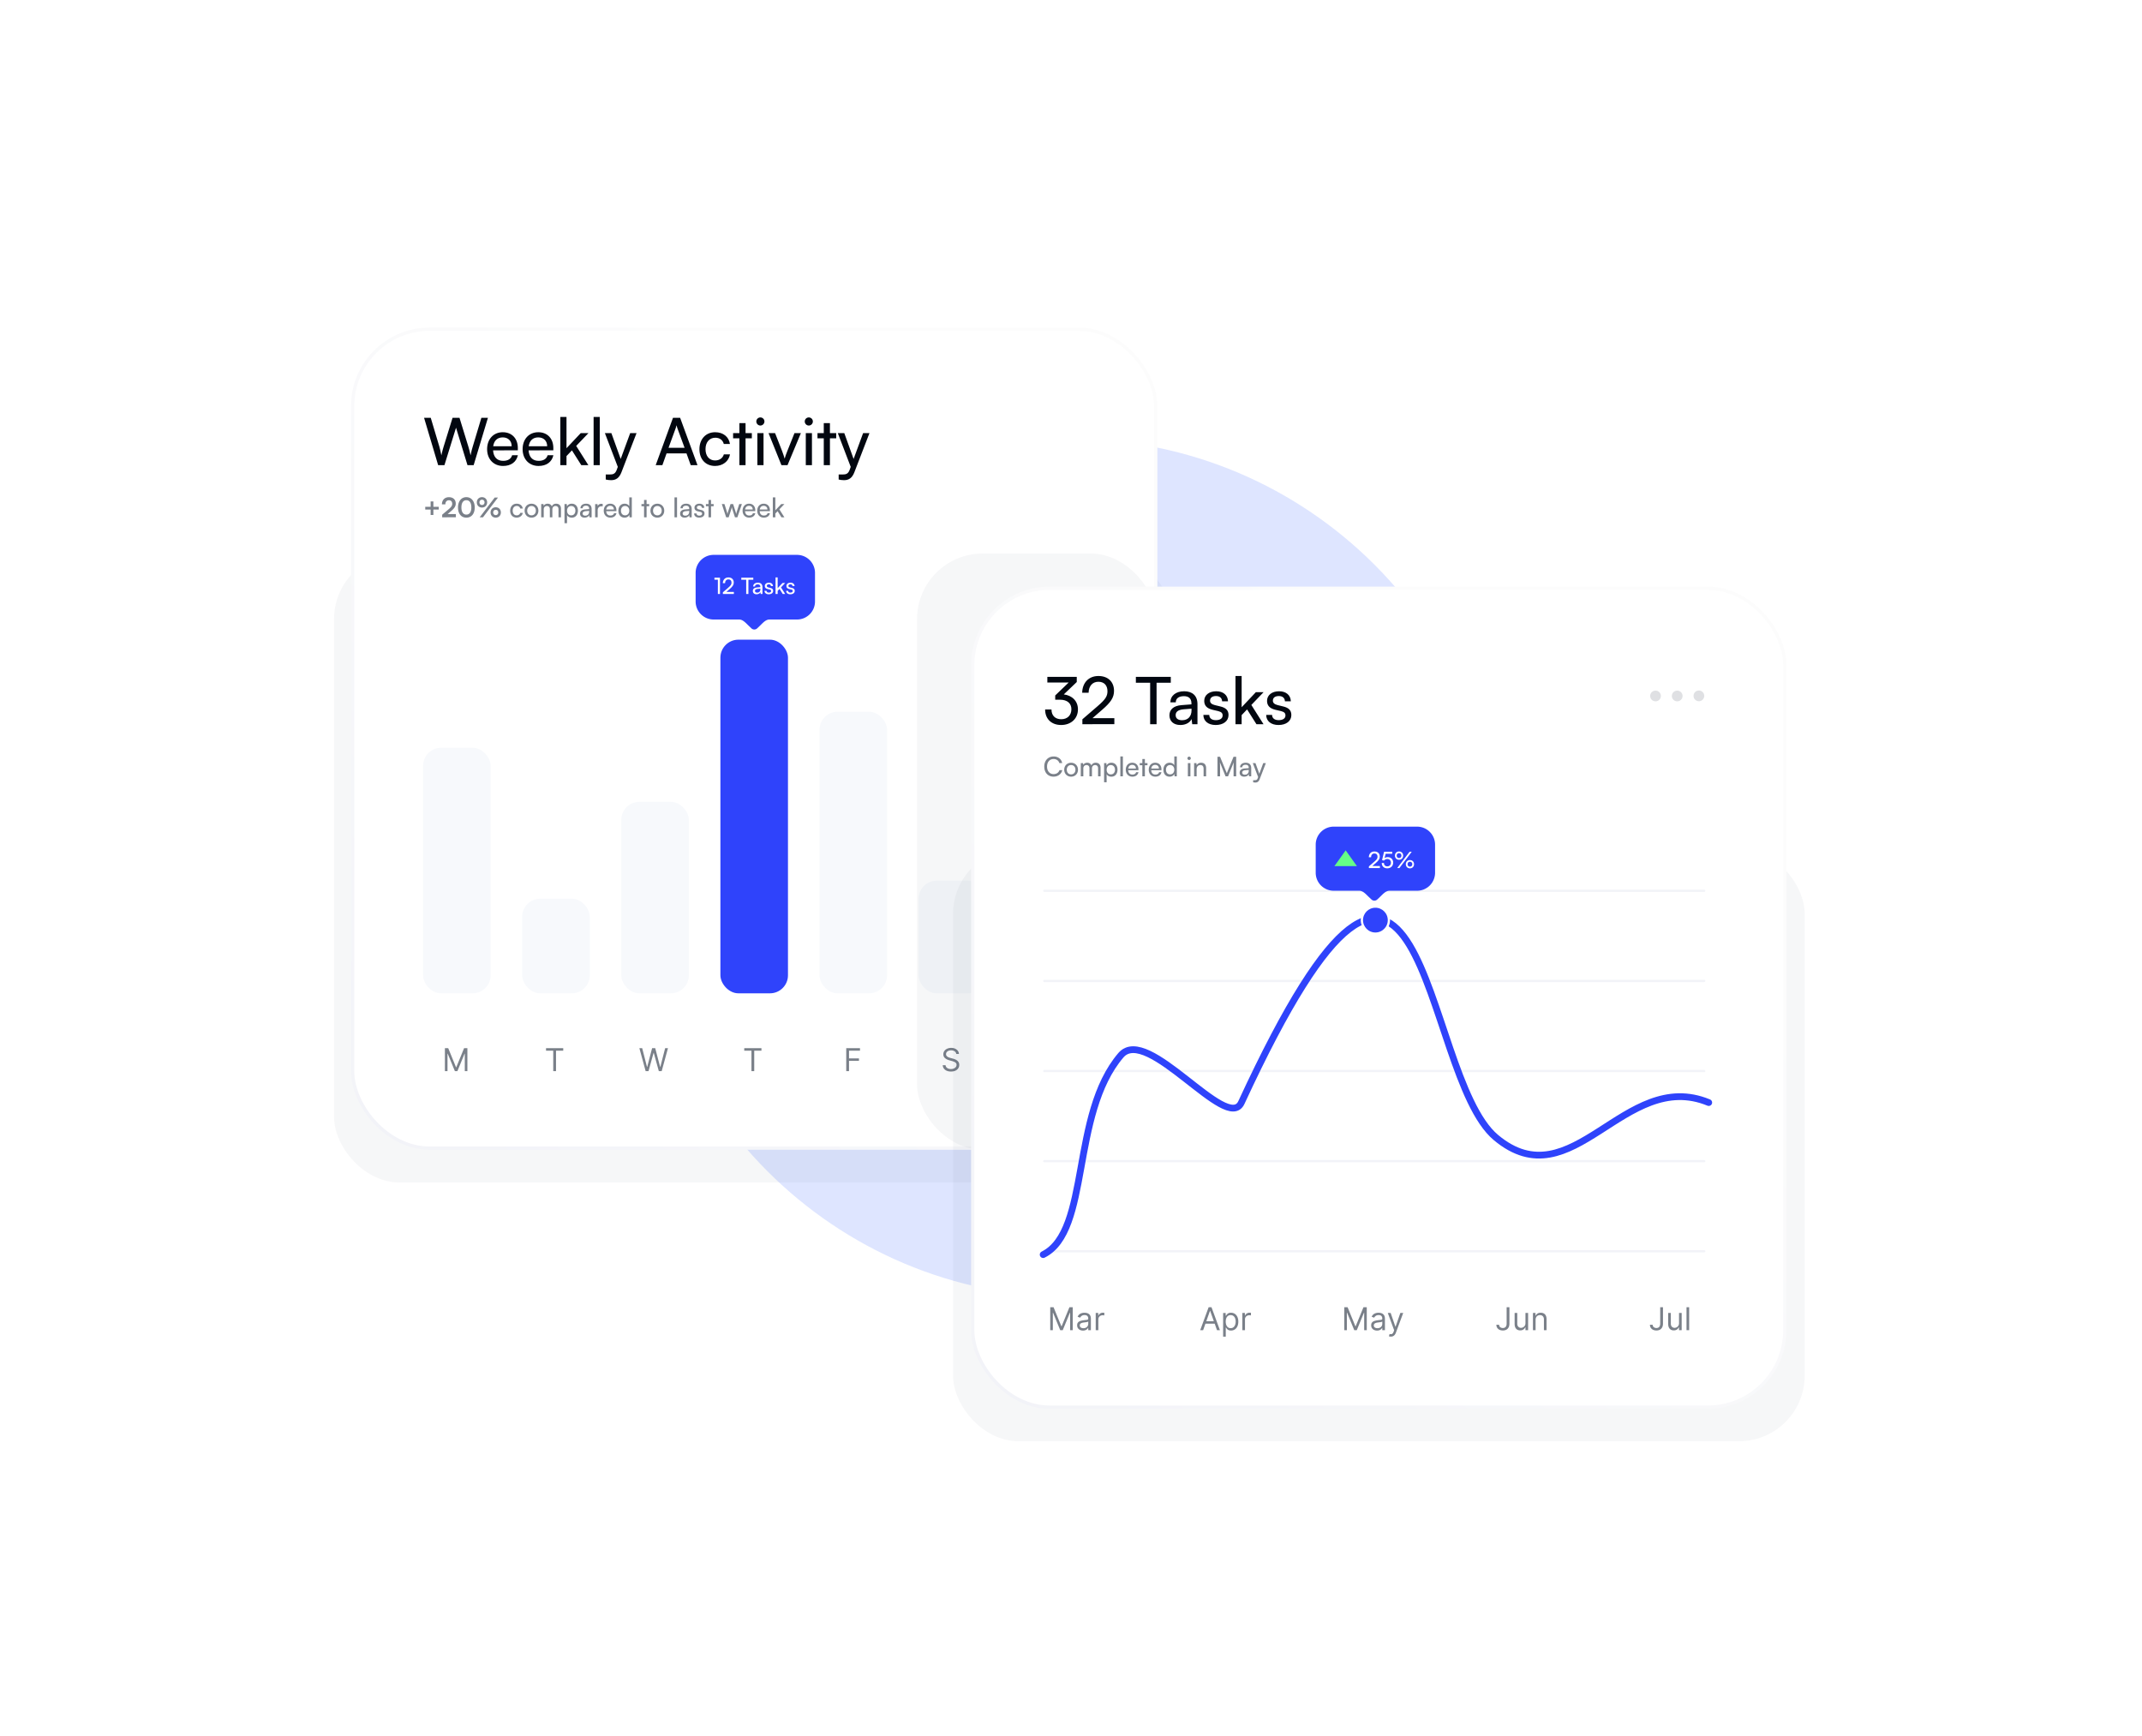 <svg xmlns="http://www.w3.org/2000/svg" width="654" height="530" fill="none"><rect width="586" height="482" x="34" y="24" fill="#fff" rx="32"/><g filter="url(#a)"><path fill="#2D5DFB" fill-opacity=".16" d="M327 396c72.349 0 131-58.651 131-131 0-72.349-58.651-131-131-131-72.349 0-131 58.651-131 131 0 72.349 58.651 131 131 131z"/></g><g filter="url(#b)" opacity=".04"><rect width="256" height="192" x="102" y="169" fill="#182743" rx="20.017"/></g><rect width="245.198" height="250.012" x="107.67" y="100.509" fill="#fff" rx="23.5"/><path fill="#020710" d="m133.777 142.016-4.3-14.46h2.04l2.64 8.84c.2.76.4 1.52.6 2.62.24-1.16.46-1.86.68-2.62l2.74-8.84h2.12l2.72 8.84c.24.78.44 1.54.66 2.62.24-1.22.44-1.96.64-2.6l2.66-8.86h2l-4.36 14.46h-1.88l-3.5-11.44-3.54 11.44h-1.92zm19.808.24c-2.88 0-4.86-2.08-4.86-5.12 0-3.06 1.94-5.18 4.78-5.18 2.78 0 4.6 1.92 4.6 4.82v.7l-7.56.02c.14 2.06 1.22 3.2 3.08 3.2 1.46 0 2.42-.6 2.74-1.72h1.76c-.48 2.1-2.12 3.28-4.54 3.28zm-.08-8.72c-1.64 0-2.68.98-2.92 2.7h5.64c0-1.62-1.06-2.7-2.72-2.7zm10.92 8.72c-2.88 0-4.86-2.08-4.86-5.12 0-3.06 1.94-5.18 4.78-5.18 2.78 0 4.6 1.92 4.6 4.82v.7l-7.56.02c.14 2.06 1.22 3.2 3.08 3.2 1.46 0 2.42-.6 2.74-1.72h1.76c-.48 2.1-2.12 3.28-4.54 3.28zm-.08-8.72c-1.64 0-2.68.98-2.92 2.7h5.64c0-1.62-1.06-2.7-2.72-2.7zm8.62 8.48h-1.88v-14.72h1.88v9.54l4.34-4.6h2.36l-3.74 3.9 3.72 5.88h-2.16l-2.86-4.52-1.66 1.74v2.78zm10.156 0h-1.88v-14.72h1.88v14.72zm1.827 4.38v-1.54h1.26c.9 0 1.62-.14 2.08-1.38l.34-.94-3.94-10.3h1.98l2.84 7.88 2.9-7.88h1.94l-4.62 11.98c-.66 1.68-1.64 2.38-3.14 2.38-.62 0-1.14-.08-1.64-.2zm17.29-4.38h-2.04l5.28-14.46h2.18l5.3 14.46h-2.06l-1.3-3.6h-6.08l-1.28 3.6zm4.08-11.34-2.2 6.04h4.9l-2.22-6.04c-.1-.28-.2-.62-.24-.84-.04.2-.14.54-.24.84zm7.231 6.46c0-3.06 1.94-5.18 4.8-5.18 2.46 0 4.18 1.4 4.52 3.58h-1.88c-.32-1.24-1.32-1.9-2.58-1.9-1.78 0-3 1.36-3 3.48 0 2.1 1.14 3.46 2.92 3.46 1.34 0 2.34-.7 2.68-1.86h1.88c-.38 2.12-2.2 3.54-4.56 3.54-2.88 0-4.78-2.04-4.78-5.12zm14.084 4.88h-1.88v-8.2h-1.92v-1.58h1.92v-3.06h1.88v3.06h1.92v1.58h-1.92v8.2zm4.527-12.1c-.68 0-1.24-.56-1.24-1.24 0-.7.56-1.24 1.24-1.24.68 0 1.24.54 1.24 1.24 0 .68-.56 1.24-1.24 1.24zm-.92 12.1v-9.78h1.88v9.78h-1.88zm7.349 0-3.94-9.78h2l2.14 5.46c.34.92.62 1.74.78 2.34.16-.64.48-1.48.82-2.34l2.18-5.46h1.96l-4.08 9.78h-1.86zm8.356-12.1c-.68 0-1.24-.56-1.24-1.24 0-.7.56-1.24 1.24-1.24.68 0 1.24.54 1.24 1.24 0 .68-.56 1.24-1.24 1.24zm-.92 12.1v-9.78h1.88v9.78h-1.88zm7.369 0h-1.88v-8.2h-1.92v-1.58h1.92v-3.06h1.88v3.06h1.92v1.58h-1.92v8.2zm2.668 4.38v-1.54h1.26c.9 0 1.62-.14 2.08-1.38l.34-.94-3.94-10.3h1.98l2.84 7.88 2.9-7.88h1.94l-4.62 11.98c-.66 1.68-1.64 2.38-3.14 2.38-.62 0-1.14-.08-1.64-.2z"/><path fill="#7A8089" d="M129.837 154.728h1.642v-1.642h.842v1.642h1.642v.842h-1.642v1.65h-.842v-1.65h-1.642v-.842zm9.351 3.194-4.184.008v-.792l1.973-1.667c.817-.693 1.089-1.089 1.089-1.667 0-.685-.371-1.073-1.007-1.073-.66 0-1.073.462-1.081 1.238h-1.048c.008-1.32.85-2.179 2.129-2.179 1.288 0 2.088.735 2.088 1.956 0 .842-.462 1.477-1.378 2.261l-1.089.933h2.508v.982zm.651-2.996c0-1.873 1.007-3.144 2.55-3.144s2.558 1.271 2.558 3.144c0 1.865-.957 3.111-2.558 3.111s-2.55-1.246-2.55-3.111zm1.04 0c0 1.395.561 2.179 1.51 2.179.957 0 1.519-.784 1.519-2.179 0-1.427-.562-2.211-1.519-2.211-.949 0-1.51.784-1.51 2.211zm7.857-1.559c0 .932-.66 1.584-1.576 1.584s-1.577-.652-1.577-1.584c0-.925.661-1.585 1.577-1.585.916 0 1.576.66 1.576 1.585zm3.309-1.461-4.58 6.024h-1.007l4.58-6.024h1.007zm-4.11 1.461c0-.479-.313-.809-.775-.809s-.768.33-.768.809c0 .478.314.808.768.808.462 0 .775-.33.775-.808zm4.993 3.086c0 .924-.652 1.584-1.568 1.584-.924 0-1.576-.66-1.576-1.584s.652-1.584 1.576-1.584c.916 0 1.568.66 1.568 1.584zm-.8 0c0-.479-.314-.809-.768-.809-.462 0-.776.33-.776.809 0 .479.314.809.776.809.454 0 .768-.33.768-.809zm3.642-.536c0-1.263.801-2.138 1.981-2.138 1.015 0 1.725.578 1.865 1.477h-.776c-.132-.511-.544-.784-1.064-.784-.735 0-1.238.562-1.238 1.436 0 .867.47 1.428 1.205 1.428.553 0 .965-.289 1.106-.767h.775c-.156.874-.907 1.46-1.881 1.46-1.189 0-1.973-.842-1.973-2.112zm4.409-.009c0-1.246.891-2.121 2.104-2.121 1.205 0 2.096.875 2.096 2.121s-.891 2.121-2.096 2.121c-1.213 0-2.104-.875-2.104-2.121zm.784 0c0 .842.536 1.428 1.32 1.428.776 0 1.321-.586 1.321-1.428 0-.841-.545-1.427-1.321-1.427-.784 0-1.32.586-1.32 1.427zm5.051 2.022h-.776v-4.035h.693l.074.528c.207-.38.636-.644 1.205-.644.628 0 1.073.314 1.279.817.19-.503.677-.817 1.304-.817.925 0 1.486.578 1.486 1.51v2.641h-.759v-2.451c0-.635-.355-.998-.9-.998-.586 0-.974.412-.974 1.056v2.393h-.767v-2.459c0-.635-.347-.982-.891-.982-.586 0-.974.404-.974 1.048v2.393zm6.34 1.807v-5.842h.702l.057.726c.273-.553.817-.842 1.461-.842 1.155 0 1.873.867 1.873 2.105 0 1.229-.676 2.153-1.873 2.153-.644 0-1.18-.272-1.444-.767v2.467h-.776zm.784-3.82c0 .825.479 1.419 1.271 1.419.792 0 1.263-.594 1.263-1.419 0-.834-.471-1.428-1.263-1.428-.792 0-1.271.586-1.271 1.428zm5.344 2.112c-.866 0-1.378-.487-1.378-1.221 0-.743.553-1.205 1.502-1.279l1.271-.099v-.116c0-.677-.404-.916-.949-.916-.652 0-1.023.289-1.023.776h-.677c0-.842.693-1.395 1.733-1.395.999 0 1.675.528 1.675 1.618v2.533h-.66l-.082-.652c-.207.462-.76.751-1.412.751zm.223-.602c.735 0 1.18-.479 1.18-1.238v-.215l-1.031.083c-.685.066-.966.33-.966.726 0 .429.314.644.817.644zm5.316-3.565v.709h-.346c-.735 0-1.189.446-1.189 1.222v2.137h-.775v-4.027h.726l.049.611c.165-.421.57-.702 1.123-.702.14 0 .256.017.412.05zm2.324 4.167c-1.188 0-2.005-.858-2.005-2.112 0-1.263.8-2.138 1.972-2.138 1.147 0 1.898.792 1.898 1.989v.289l-3.119.008c.058.85.503 1.321 1.271 1.321.602 0 .998-.248 1.13-.71h.726c-.198.866-.874 1.353-1.873 1.353zm-.033-3.598c-.677 0-1.106.405-1.205 1.114h2.327c0-.668-.437-1.114-1.122-1.114zm4.382 3.598c-1.172 0-1.881-.875-1.881-2.104 0-1.238.718-2.146 1.914-2.146.619 0 1.139.273 1.411.768v-2.691h.768v6.074h-.693l-.066-.734c-.265.553-.809.833-1.453.833zm.157-.701c.792 0 1.279-.586 1.279-1.428 0-.825-.487-1.419-1.279-1.419-.792 0-1.254.594-1.254 1.419 0 .834.462 1.428 1.254 1.428zm6.569.602h-.775v-3.383h-.793v-.652h.793v-1.263h.775v1.263h.792v.652h-.792v3.383zm1.184-2.022c0-1.246.892-2.121 2.105-2.121 1.205 0 2.096.875 2.096 2.121s-.891 2.121-2.096 2.121c-1.213 0-2.105-.875-2.105-2.121zm.784 0c0 .842.537 1.428 1.321 1.428.775 0 1.32-.586 1.32-1.428 0-.841-.545-1.427-1.32-1.427-.784 0-1.321.586-1.321 1.427zm7.324 2.022h-.775v-6.074h.775v6.074zm2.322.099c-.866 0-1.378-.487-1.378-1.221 0-.743.553-1.205 1.502-1.279l1.271-.099v-.116c0-.677-.404-.916-.949-.916-.652 0-1.023.289-1.023.776h-.677c0-.842.693-1.395 1.733-1.395.998 0 1.675.528 1.675 1.618v2.533h-.66l-.083-.652c-.206.462-.759.751-1.411.751zm.223-.602c.735 0 1.18-.479 1.18-1.238v-.215l-1.031.083c-.685.066-.966.33-.966.726 0 .429.314.644.817.644zm2.675-.669h.743c0 .413.314.661.825.661.545 0 .859-.223.859-.595 0-.272-.132-.437-.553-.544l-.71-.165c-.718-.174-1.056-.529-1.056-1.123 0-.742.627-1.213 1.518-1.213.883 0 1.461.495 1.477 1.263h-.742c-.017-.405-.289-.66-.76-.66-.487 0-.759.214-.759.586 0 .272.198.453.594.552l.71.174c.685.165 1.023.478 1.023 1.081 0 .767-.66 1.254-1.617 1.254-.949 0-1.552-.503-1.552-1.271zm5.168 1.172h-.775v-3.383h-.793v-.652h.793v-1.263h.775v1.263h.793v.652h-.793v3.383zm4.612 0-1.321-4.035h.801l.668 2.096c.091.297.174.602.248.957.066-.355.173-.693.264-.957l.677-2.096h.792l.668 2.096c.066.198.199.668.265.957.066-.322.14-.602.255-.957l.677-2.096h.809l-1.378 4.035h-.735l-.701-2.162a7.692 7.692 0 0 1-.256-.941c-.041.198-.116.462-.264.949l-.702 2.154h-.767zm7.024.099c-1.189 0-2.006-.858-2.006-2.112 0-1.263.801-2.138 1.973-2.138 1.147 0 1.898.792 1.898 1.989v.289l-3.12.008c.058.85.504 1.321 1.271 1.321.603 0 .999-.248 1.131-.71h.726c-.198.866-.875 1.353-1.873 1.353zm-.033-3.598c-.677 0-1.106.405-1.205 1.114h2.327c0-.668-.437-1.114-1.122-1.114zm4.505 3.598c-1.188 0-2.005-.858-2.005-2.112 0-1.263.801-2.138 1.972-2.138 1.148 0 1.899.792 1.899 1.989v.289l-3.12.008c.058.85.503 1.321 1.271 1.321.602 0 .999-.248 1.131-.71h.726c-.198.866-.875 1.353-1.874 1.353zm-.033-3.598c-.676 0-1.105.405-1.204 1.114h2.327c0-.668-.438-1.114-1.123-1.114zm3.557 3.499h-.776v-6.074h.776v3.937l1.791-1.898h.974l-1.543 1.609 1.535 2.426h-.892l-1.18-1.865-.685.718v1.147z"/><g clip-path="url(#c)"><path fill="#F7F9FC" d="M129.177 228.301h20.631v74.96h-20.631v-74.96z"/></g><g clip-path="url(#d)"><path fill="#F7F9FC" d="M159.436 274.377h20.631v28.884h-20.631v-28.884z"/></g><g clip-path="url(#e)"><path fill="#F7F9FC" d="M189.694 244.806h20.631v58.455h-20.631v-58.455z"/></g><g clip-path="url(#f)"><path fill="#2F43FB" d="M219.954 195.292h20.631v107.969h-20.631V195.292z"/></g><g clip-path="url(#g)"><path fill="#F7F9FC" d="M250.213 217.298h20.631v85.963h-20.631v-85.963z"/></g><g clip-path="url(#h)"><path fill="#F7F9FC" d="M280.472 268.876h20.631v34.385h-20.631v-34.385z"/></g><g clip-path="url(#i)"><path fill="#F7F9FC" d="M310.73 204.231h20.632v99.03H310.73v-99.03z"/></g><path fill="#2F43FB" fill-rule="evenodd" d="M217.892 169.4a5.502 5.502 0 0 0-5.501 5.502v8.736a5.501 5.501 0 0 0 5.501 5.502h7.796c1.155 0 2.061 1.106 2.899 1.901l.839.796a1.274 1.274 0 0 0 1.755 0l.839-.796c.838-.795 1.744-1.901 2.899-1.901h8.418a5.502 5.502 0 0 0 5.502-5.502v-8.736a5.502 5.502 0 0 0-5.502-5.502h-25.445z" clip-rule="evenodd"/><path fill="#fff" d="M219.18 176.982h-1.046v-.605h1.692v4.972h-.646v-4.367zm4.891 4.36-3.356.007v-.516l1.602-1.382c.805-.695 1.032-1.032 1.032-1.561 0-.626-.358-.997-.956-.997-.612 0-1.011.447-1.025 1.155h-.674c.021-1.066.695-1.76 1.706-1.76.997 0 1.637.605 1.637 1.561 0 .708-.351 1.21-1.231 1.973l-1.032.894h2.297v.626zm2.26-4.346v-.619h3.665v.619h-1.492v4.353h-.674v-4.353h-1.499zm4.672 4.436c-.722 0-1.148-.406-1.148-1.018 0-.619.461-1.004 1.252-1.066l1.059-.083v-.096c0-.564-.337-.763-.791-.763-.544 0-.853.24-.853.646h-.564c0-.701.578-1.162 1.444-1.162.832 0 1.396.44 1.396 1.348v2.111h-.55l-.069-.543c-.172.385-.632.626-1.176.626zm.186-.502c.612 0 .983-.399.983-1.032v-.179l-.859.069c-.571.055-.805.275-.805.605 0 .358.262.537.681.537zm2.229-.557h.619c0 .343.262.55.688.55.454 0 .715-.186.715-.495 0-.227-.11-.365-.46-.454l-.592-.138c-.598-.144-.88-.44-.88-.935 0-.619.522-1.011 1.265-1.011.736 0 1.217.413 1.231 1.052h-.619c-.013-.337-.24-.55-.632-.55-.406 0-.633.179-.633.488 0 .227.165.378.495.461l.591.144c.571.138.853.399.853.901 0 .64-.55 1.046-1.348 1.046-.791 0-1.293-.42-1.293-1.059zm4.018.976h-.646v-5.061h.646v3.28l1.493-1.582h.811l-1.286 1.341 1.279 2.022h-.742l-.984-1.554-.571.598v.956zm2.577-.976h.619c0 .343.262.55.688.55.454 0 .715-.186.715-.495 0-.227-.11-.365-.46-.454l-.592-.138c-.598-.144-.88-.44-.88-.935 0-.619.522-1.011 1.265-1.011.736 0 1.217.413 1.231 1.052h-.619c-.014-.337-.24-.55-.632-.55-.406 0-.633.179-.633.488 0 .227.165.378.495.461l.591.144c.571.138.853.399.853.901 0 .64-.55 1.046-1.348 1.046-.791 0-1.293-.42-1.293-1.059z"/><path fill="#7A8089" d="M135.84 320.013h1.012l2.38 5.812h.082l2.379-5.812h1.012v7.002h-.793v-5.32h-.068l-2.188 5.32h-.766l-2.188-5.32h-.069v5.32h-.793v-7.002zm30.876.752v-.752h5.252v.752h-2.202v6.25h-.848v-6.25h-2.202zm30.414 6.25-1.915-7.002h.861l1.464 5.703h.068l1.491-5.703h.957l1.491 5.703h.068l1.464-5.703h.861l-1.914 7.002h-.876l-1.545-5.58h-.055l-1.545 5.58h-.875zm30.105-6.25v-.752h5.251v.752h-2.202v6.25h-.848v-6.25h-2.201zm31.141 6.25v-7.002h4.199v.752h-3.351v2.366h3.036v.752h-3.036v3.132h-.848zm33.588-5.251a1.07 1.07 0 0 0-.499-.807c-.292-.192-.649-.288-1.073-.288-.31 0-.582.051-.814.151-.23.1-.41.238-.54.414a.989.989 0 0 0-.192.598c0 .187.045.348.134.482.091.132.207.243.348.332.142.086.29.158.445.215.155.055.297.099.427.133l.711.192c.183.048.385.114.609.198.225.085.441.2.646.345.207.144.378.329.513.554.134.226.202.503.202.831 0 .379-.1.72-.298 1.026-.196.305-.483.548-.861.728-.377.18-.834.27-1.371.27-.502 0-.936-.081-1.303-.243a2.072 2.072 0 0 1-.862-.676 1.935 1.935 0 0 1-.352-1.009h.875c.023.264.112.483.267.656.157.171.356.299.595.383.242.082.501.123.78.123.323 0 .614-.052.871-.157a1.49 1.49 0 0 0 .612-.444c.151-.192.226-.415.226-.67a.822.822 0 0 0-.195-.568 1.44 1.44 0 0 0-.513-.356 5.364 5.364 0 0 0-.687-.239l-.862-.246c-.547-.157-.98-.382-1.299-.674-.319-.291-.478-.673-.478-1.145a1.7 1.7 0 0 1 .318-1.026c.214-.294.501-.522.861-.684a2.913 2.913 0 0 1 1.214-.246c.451 0 .852.081 1.203.243.351.16.629.378.835.657.207.278.316.593.328.947h-.821zm30.259 0a1.07 1.07 0 0 0-.499-.807c-.292-.192-.65-.288-1.074-.288-.31 0-.581.051-.813.151-.231.1-.411.238-.541.414a.994.994 0 0 0-.191.598c0 .187.044.348.133.482.091.132.208.243.349.332.141.086.29.158.445.215.154.055.297.099.427.133l.711.192c.182.048.385.114.609.198.225.085.441.2.646.345.207.144.378.329.513.554.134.226.201.503.201.831 0 .379-.099.72-.297 1.026-.196.305-.483.548-.862.728-.376.18-.833.27-1.371.27-.501 0-.935-.081-1.302-.243a2.072 2.072 0 0 1-.862-.676 1.935 1.935 0 0 1-.352-1.009h.875c.023.264.112.483.267.656.157.171.355.299.595.383.241.082.501.123.779.123.324 0 .615-.052.872-.157a1.49 1.49 0 0 0 .612-.444c.151-.192.226-.415.226-.67a.822.822 0 0 0-.195-.568 1.44 1.44 0 0 0-.513-.356 5.364 5.364 0 0 0-.687-.239l-.862-.246c-.547-.157-.98-.382-1.299-.674-.319-.291-.479-.673-.479-1.145a1.7 1.7 0 0 1 .318-1.026c.215-.294.502-.522.862-.684a2.91 2.91 0 0 1 1.214-.246c.451 0 .852.081 1.203.243.351.16.629.378.834.657.208.278.317.593.329.947h-.821z"/><rect width="245.198" height="250.012" x="107.67" y="100.509" stroke="url(#j)" rx="23.5"/><g filter="url(#k)" opacity=".04"><rect width="260" height="181" x="291" y="259" fill="#182743" rx="20.017"/></g><g filter="url(#l)" opacity=".04"><rect width="73" height="182" x="280" y="169" fill="#182743" rx="20.017"/></g><rect width="247.949" height="250.012" x="296.993" y="179.595" fill="#fff" rx="23.5"/><path fill="#020710" d="M323.62 213.622h-1.44v-1.3l4.1-3.94h-6.5v-1.74h8.98v1.58l-3.96 3.78c2.46.3 4.32 1.96 4.32 4.56 0 2.92-2.2 4.78-5.14 4.78-2.84 0-4.88-1.74-4.88-4.74h1.94c0 1.88 1.16 2.98 2.98 2.98 1.88 0 3.1-1.2 3.1-3.06 0-1.74-1.2-2.9-3.5-2.9zm16.615 7.46-9.76.02v-1.5l4.66-4.02c2.34-2.02 3-3 3-4.54 0-1.82-1.04-2.9-2.78-2.9-1.78 0-2.94 1.3-2.98 3.36h-1.96c.06-3.1 2.02-5.12 4.96-5.12 2.9 0 4.76 1.76 4.76 4.54 0 2.06-1.02 3.52-3.58 5.74l-3 2.6h6.68v1.82zm6.572-12.64v-1.8h10.66v1.8h-4.34v12.66h-1.96v-12.66h-4.36zm13.589 12.9c-2.1 0-3.34-1.18-3.34-2.96 0-1.8 1.34-2.92 3.64-3.1l3.08-.24v-.28c0-1.64-.98-2.22-2.3-2.22-1.58 0-2.48.7-2.48 1.88h-1.64c0-2.04 1.68-3.38 4.2-3.38 2.42 0 4.06 1.28 4.06 3.92v6.14h-1.6l-.2-1.58c-.5 1.12-1.84 1.82-3.42 1.82zm.54-1.46c1.78 0 2.86-1.16 2.86-3v-.52l-2.5.2c-1.66.16-2.34.8-2.34 1.76 0 1.04.76 1.56 1.98 1.56zm6.483-1.62h1.8c0 1 .76 1.6 2 1.6 1.32 0 2.08-.54 2.08-1.44 0-.66-.32-1.06-1.34-1.32l-1.72-.4c-1.74-.42-2.56-1.28-2.56-2.72 0-1.8 1.52-2.94 3.68-2.94 2.14 0 3.54 1.2 3.58 3.06h-1.8c-.04-.98-.7-1.6-1.84-1.6-1.18 0-1.84.52-1.84 1.42 0 .66.48 1.1 1.44 1.34l1.72.42c1.66.4 2.48 1.16 2.48 2.62 0 1.86-1.6 3.04-3.92 3.04-2.3 0-3.76-1.22-3.76-3.08zm11.685 2.84h-1.88v-14.72h1.88v9.54l4.34-4.6h2.36l-3.74 3.9 3.72 5.88h-2.16l-2.86-4.52-1.66 1.74v2.78zm7.495-2.84h1.8c0 1 .76 1.6 2 1.6 1.32 0 2.08-.54 2.08-1.44 0-.66-.32-1.06-1.34-1.32l-1.72-.4c-1.74-.42-2.56-1.28-2.56-2.72 0-1.8 1.52-2.94 3.68-2.94 2.14 0 3.54 1.2 3.58 3.06h-1.8c-.04-.98-.7-1.6-1.84-1.6-1.18 0-1.84.52-1.84 1.42 0 .66.48 1.1 1.44 1.34l1.72.42c1.66.4 2.48 1.16 2.48 2.62 0 1.86-1.6 3.04-3.92 3.04-2.3 0-3.76-1.22-3.76-3.08z"/><path fill="#7A8089" d="M321.669 237.107c-1.7 0-2.831-1.221-2.831-3.07 0-1.84 1.164-3.086 2.872-3.086 1.345 0 2.377.8 2.6 2.021h-.867c-.223-.775-.891-1.246-1.758-1.246-1.204 0-1.997.908-1.997 2.303 0 1.394.793 2.302 1.997 2.302.875 0 1.568-.47 1.791-1.205h.858c-.255 1.189-1.32 1.981-2.665 1.981zm3.261-2.113c0-1.246.891-2.121 2.104-2.121 1.205 0 2.097.875 2.097 2.121s-.892 2.121-2.097 2.121c-1.213 0-2.104-.875-2.104-2.121zm.784 0c0 .842.536 1.428 1.32 1.428.776 0 1.321-.586 1.321-1.428 0-.841-.545-1.427-1.321-1.427-.784 0-1.32.586-1.32 1.427zm5.051 2.022h-.776v-4.035h.693l.075.528c.206-.38.635-.644 1.205-.644.627 0 1.072.314 1.279.817.19-.503.676-.817 1.304-.817.924 0 1.485.578 1.485 1.51v2.641h-.759v-2.451c0-.635-.355-.998-.9-.998-.586 0-.974.412-.974 1.056v2.393h-.767v-2.459c0-.636-.347-.982-.891-.982-.586 0-.974.404-.974 1.048v2.393zm6.34 1.807v-5.842h.702l.058.726c.272-.553.817-.842 1.46-.842 1.156 0 1.874.867 1.874 2.105 0 1.229-.677 2.153-1.874 2.153-.643 0-1.18-.272-1.444-.767v2.467h-.776zm.784-3.82c0 .825.479 1.419 1.271 1.419.792 0 1.263-.594 1.263-1.419 0-.834-.471-1.428-1.263-1.428-.792 0-1.271.586-1.271 1.428zm4.957 2.013h-.776v-6.074h.776v6.074zm2.883.099c-1.188 0-2.005-.858-2.005-2.112 0-1.263.8-2.138 1.972-2.138 1.147 0 1.898.792 1.898 1.989v.289l-3.119.008c.057.85.503 1.32 1.271 1.32.602 0 .998-.247 1.13-.709h.726c-.198.866-.874 1.353-1.873 1.353zm-.033-3.598c-.677 0-1.106.404-1.205 1.114h2.327c0-.668-.437-1.114-1.122-1.114zm3.863 3.499h-.776v-3.383h-.792v-.652h.792v-1.263h.776v1.263h.792v.652h-.792v3.383zm3.189.099c-1.188 0-2.005-.858-2.005-2.112 0-1.263.801-2.138 1.972-2.138 1.148 0 1.899.792 1.899 1.989v.289l-3.12.008c.058.85.503 1.32 1.271 1.32.602 0 .999-.247 1.131-.709h.726c-.198.866-.875 1.353-1.874 1.353zm-.033-3.598c-.676 0-1.105.404-1.204 1.114h2.327c0-.668-.438-1.114-1.123-1.114zm4.382 3.598c-1.171 0-1.881-.875-1.881-2.104 0-1.238.718-2.146 1.914-2.146.619 0 1.139.272 1.412.768v-2.691h.767v6.074h-.693l-.066-.734c-.264.553-.809.833-1.453.833zm.157-.701c.792 0 1.279-.586 1.279-1.428 0-.825-.487-1.419-1.279-1.419-.792 0-1.254.594-1.254 1.419 0 .834.462 1.428 1.254 1.428zm5.81-4.391a.514.514 0 0 1-.511-.511c0-.289.231-.512.511-.512a.51.51 0 0 1 .512.512c0 .28-.231.511-.512.511zm-.379 4.993v-4.035h.775v4.035h-.775zm2.677 0h-.775v-4.035h.701l.083.619c.255-.463.767-.735 1.337-.735 1.064 0 1.551.652 1.551 1.684v2.467h-.776v-2.294c0-.817-.379-1.147-.973-1.147-.727 0-1.148.52-1.148 1.304v2.137zm7.152 0h-.792v-5.966h.792l2.055 5.017 2.055-5.017h.809v5.966h-.793v-2.36c0-1.114.009-1.519.05-1.939l-1.741 4.299h-.759l-1.734-4.283c.042.289.058.9.058 1.733v2.55zm7.356.099c-.866 0-1.378-.487-1.378-1.221 0-.743.553-1.205 1.502-1.279l1.271-.099v-.116c0-.677-.405-.916-.949-.916-.652 0-1.024.289-1.024.776h-.676c0-.842.693-1.395 1.733-1.395.998 0 1.675.528 1.675 1.618v2.533h-.66l-.083-.652c-.206.462-.759.751-1.411.751zm.223-.602c.734 0 1.18-.479 1.18-1.238v-.215l-1.032.083c-.684.066-.965.33-.965.726 0 .429.314.644.817.644zm2.521 2.31v-.635h.52c.371 0 .668-.058.858-.569l.14-.388-1.626-4.25h.817l1.172 3.251 1.197-3.251h.8l-1.906 4.943c-.272.693-.677.982-1.296.982-.255 0-.47-.033-.676-.083z"/><path stroke="#7A8089" stroke-linecap="round" stroke-linejoin="round" stroke-width="1.375" d="M505.47 212.449h.009m6.61 0h.01m6.609 0h.01m-12.302 0a.947.947 0 1 1-1.893-.001.947.947 0 0 1 1.893.001zm6.619 0a.947.947 0 1 1-1.893-.001.947.947 0 0 1 1.893.001zm6.619 0a.946.946 0 1 1-1.892 0 .946.946 0 0 1 1.892 0z" opacity=".24"/><path stroke="#F2F3F8" stroke-linecap="round" stroke-width=".688" d="M318.844 271.97h201.497m-201.497 27.508h201.497m-201.497 27.509h201.497m-201.497 27.508h201.497m-201.497 27.508h201.497"/><path fill="#7A8089" d="M320.663 399.099h1.012l2.38 5.812h.082l2.38-5.812h1.012v7.002h-.794v-5.32h-.068l-2.188 5.32h-.766l-2.188-5.32h-.068v5.32h-.794v-7.002zm10.002 7.125c-.333 0-.635-.063-.906-.188a1.552 1.552 0 0 1-.646-.551c-.16-.241-.24-.533-.24-.875 0-.301.059-.545.178-.732.118-.189.277-.337.475-.444.199-.107.417-.187.657-.24.241-.054.484-.098.728-.129.319-.042.578-.072.776-.093.201-.023.346-.06.438-.113.093-.052.14-.143.14-.273v-.027c0-.338-.092-.6-.277-.787-.182-.187-.459-.28-.831-.28-.385 0-.687.084-.906.253a1.494 1.494 0 0 0-.462.54l-.765-.274c.136-.319.319-.567.547-.745.23-.18.481-.305.752-.376.273-.073.542-.109.807-.109.168 0 .362.02.581.061.221.039.434.12.639.243.208.123.38.309.517.557.136.249.205.581.205.999v3.46h-.807v-.712h-.041a1.423 1.423 0 0 1-.274.366c-.127.13-.297.241-.509.332a1.967 1.967 0 0 1-.776.137zm.123-.725c.319 0 .588-.063.807-.188a1.283 1.283 0 0 0 .67-1.111v-.739c-.034.041-.11.079-.226.113-.114.032-.246.06-.396.085a16.24 16.24 0 0 1-.773.103c-.21.027-.406.072-.588.133-.18.06-.326.15-.438.27-.109.119-.164.281-.164.486 0 .28.104.492.311.636.21.141.475.212.797.212zm3.756.602v-5.252h.78v.793h.055c.095-.26.269-.47.519-.632a1.53 1.53 0 0 1 .848-.243l.222.003c.089.003.157.006.202.011v.82a2.402 2.402 0 0 0-.188-.031 1.845 1.845 0 0 0-.304-.024c-.255 0-.483.054-.684.161a1.176 1.176 0 0 0-.643 1.07v3.324h-.807zm32.795 0h-.889l2.571-7.002h.876l2.571 7.002h-.889l-2.093-5.895h-.054l-2.093 5.895zm.328-2.736h3.584v.753h-3.584v-.753zm5.782 4.705v-7.221h.779v.834h.096c.059-.091.142-.207.246-.348.107-.144.26-.272.459-.383.2-.114.471-.171.813-.171.442 0 .832.11 1.17.331.337.221.6.535.789.941.189.405.284.884.284 1.435 0 .557-.095 1.039-.284 1.447-.189.405-.451.72-.786.943a2.056 2.056 0 0 1-1.159.332c-.337 0-.608-.056-.81-.168a1.504 1.504 0 0 1-.469-.386 5.448 5.448 0 0 1-.253-.362h-.068v2.776h-.807zm.793-4.595c0 .396.058.746.175 1.049.116.301.286.537.509.708.223.169.497.253.82.253.338 0 .619-.089.845-.267.228-.18.399-.421.513-.724.116-.306.174-.645.174-1.019a2.77 2.77 0 0 0-.171-.999 1.536 1.536 0 0 0-.509-.707c-.226-.176-.51-.264-.852-.264-.328 0-.604.084-.827.25a1.498 1.498 0 0 0-.506.691 2.837 2.837 0 0 0-.171 1.029zm5.074 2.626v-5.252h.779v.793h.055c.096-.26.269-.47.52-.632.251-.162.533-.243.848-.243l.222.003c.089.003.156.006.202.011v.82a2.495 2.495 0 0 0-.188-.031 1.858 1.858 0 0 0-.305-.024c-.255 0-.483.054-.683.161a1.176 1.176 0 0 0-.643 1.07v3.324h-.807zm31.125-7.002h1.012l2.379 5.812h.082l2.38-5.812h1.012v7.002h-.793v-5.32h-.069l-2.188 5.32h-.766l-2.188-5.32h-.068v5.32h-.793v-7.002zm10.001 7.125c-.333 0-.635-.063-.906-.188a1.559 1.559 0 0 1-.646-.551c-.16-.241-.239-.533-.239-.875 0-.301.059-.545.177-.732.119-.189.277-.337.476-.444.198-.107.417-.187.656-.24.242-.054.484-.098.728-.129.319-.042.578-.072.776-.093.201-.023.347-.06.438-.113.093-.052.14-.143.14-.273v-.027c0-.338-.092-.6-.277-.787-.182-.187-.459-.28-.831-.28-.385 0-.687.084-.906.253a1.5 1.5 0 0 0-.461.54l-.766-.274c.137-.319.319-.567.547-.745.23-.18.481-.305.752-.376.274-.073.543-.109.807-.109.169 0 .362.02.581.061.221.039.434.12.64.243.207.123.379.309.516.557.137.249.205.581.205.999v3.46h-.807v-.712h-.041a1.44 1.44 0 0 1-.273.366c-.128.13-.298.241-.51.332-.212.091-.47.137-.776.137zm.123-.725c.319 0 .588-.063.807-.188a1.276 1.276 0 0 0 .67-1.111v-.739c-.034.041-.109.079-.225.113-.114.032-.247.06-.397.085a16.177 16.177 0 0 1-.773.103 3.102 3.102 0 0 0-.588.133c-.18.06-.326.15-.437.27-.11.119-.165.281-.165.486 0 .28.104.492.312.636.209.141.475.212.796.212zm4.088 2.571a1.75 1.75 0 0 1-.588-.096l.205-.711c.197.05.37.068.52.055a.622.622 0 0 0 .4-.202c.119-.118.227-.311.325-.578l.15-.41-1.942-5.279h.876l1.449 4.185h.055l1.45-4.185h.875l-2.229 6.017a2.27 2.27 0 0 1-.373.674 1.4 1.4 0 0 1-.516.4c-.194.087-.413.13-.657.13zm35.357-8.971h.848v5.005c0 .447-.082.826-.246 1.138a1.68 1.68 0 0 1-.694.712c-.299.161-.651.242-1.057.242-.383 0-.724-.069-1.022-.208a1.69 1.69 0 0 1-.705-.602 1.656 1.656 0 0 1-.256-.927h.834a.92.92 0 0 0 .147.52c.101.146.237.26.411.342.173.082.37.123.591.123.244 0 .451-.051.622-.154a.972.972 0 0 0 .39-.451c.091-.201.137-.446.137-.735v-5.005zm5.747 4.854v-3.104h.807v5.252h-.807v-.889h-.055a1.724 1.724 0 0 1-.574.68c-.26.185-.588.277-.985.277a1.76 1.76 0 0 1-.875-.215 1.511 1.511 0 0 1-.602-.657c-.145-.294-.218-.664-.218-1.111v-3.337h.806v3.282c0 .383.108.689.322.917.216.227.492.341.827.341.201 0 .405-.051.612-.153.21-.103.385-.26.527-.472.143-.212.215-.482.215-.811zm3.092-1.012v3.16h-.807v-5.252h.779v.821h.069c.123-.267.31-.481.561-.643.25-.164.574-.246.971-.246.355 0 .666.073.933.218.267.144.474.363.622.657.148.292.222.661.222 1.108v3.337h-.806v-3.283c0-.412-.108-.734-.322-.964-.214-.232-.508-.349-.882-.349-.258 0-.488.056-.691.168-.2.112-.359.275-.475.489a1.616 1.616 0 0 0-.174.779zm38.049-3.842h.847v5.005c0 .447-.082.826-.246 1.138-.164.313-.395.55-.694.712-.298.161-.651.242-1.056.242a2.4 2.4 0 0 1-1.023-.208 1.693 1.693 0 0 1-.704-.602 1.648 1.648 0 0 1-.256-.927h.834a.92.92 0 0 0 .147.52c.1.146.237.26.41.342.173.082.371.123.592.123.244 0 .451-.051.622-.154a.972.972 0 0 0 .39-.451c.091-.201.137-.446.137-.735v-5.005zm5.747 4.854v-3.104h.807v5.252h-.807v-.889h-.055a1.724 1.724 0 0 1-.574.68c-.26.185-.588.277-.985.277a1.76 1.76 0 0 1-.875-.215 1.511 1.511 0 0 1-.602-.657c-.146-.294-.219-.664-.219-1.111v-3.337h.807v3.282c0 .383.107.689.322.917.216.227.492.341.827.341.201 0 .405-.051.612-.153.21-.103.385-.26.526-.472.144-.212.216-.482.216-.811zm3.091-4.854v7.002h-.806v-7.002h.806z"/><path stroke="#2F43FB" stroke-linecap="round" stroke-width="2.063" d="M318.5 383.034c14.534-7.229 8.258-42.741 23.726-60.861 8.075-9.46 32.437 23.864 36.792 14.441 56.736-122.755 54.329-8.94 77.711 10.66 23.382 19.599 39.199-21.319 64.988-10.66"/><path fill="#2F43FB" fill-rule="evenodd" d="M407.215 252.371a5.502 5.502 0 0 0-5.502 5.502v8.569a5.501 5.501 0 0 0 5.502 5.501h7.806c1.156 0 2.064 1.111 2.906 1.903l.825.776a1.274 1.274 0 0 0 1.747 0l.824-.776c.843-.792 1.75-1.903 2.907-1.903h8.43a5.501 5.501 0 0 0 5.501-5.501v-8.569a5.501 5.501 0 0 0-5.501-5.502h-25.445z" clip-rule="evenodd"/><path fill="#65FF87" d="m410.863 259.612 3.439 4.814h-6.877l3.438-4.814z"/><path fill="#fff" d="m421.312 265.012-3.358.007v-.516l1.603-1.384c.805-.694 1.033-1.032 1.033-1.561 0-.627-.358-.998-.957-.998-.612 0-1.011.447-1.025 1.156h-.674c.02-1.067.695-1.762 1.706-1.762.998 0 1.638.606 1.638 1.562 0 .709-.351 1.211-1.232 1.975l-1.032.895h2.298v.626zm2.246.089c-1.019 0-1.679-.647-1.679-1.637h.667c0 .639.392 1.032 1.025 1.032.675 0 1.108-.448 1.108-1.122 0-.64-.406-1.115-1.101-1.115-.42 0-.805.2-1.032.482l-.571-.144.606-2.553h2.49v.619h-2.002l-.33 1.321c.261-.199.592-.303.963-.303 1.012 0 1.665.709 1.665 1.666 0 1.032-.736 1.754-1.809 1.754zm4.856-3.881c0 .737-.523 1.266-1.259 1.266-.729 0-1.252-.529-1.252-1.266 0-.743.523-1.273 1.252-1.273.736 0 1.259.53 1.259 1.273zm2.622-1.169-3.778 4.968h-.66l3.777-4.968h.661zm-3.152 1.169c0-.447-.296-.756-.729-.756-.427 0-.723.309-.723.756 0 .441.296.75.723.75s.729-.309.729-.75zm3.86 2.622c0 .736-.529 1.266-1.259 1.266-.729 0-1.259-.53-1.259-1.266 0-.743.53-1.266 1.259-1.266.73 0 1.259.523 1.259 1.266zm-.536 0c0-.447-.289-.757-.723-.757-.426 0-.722.31-.722.757 0 .44.296.75.722.75.427 0 .723-.31.723-.75z"/><circle cx="419.938" cy="280.911" r="4.126" fill="#2F43FB" stroke="#fff" stroke-width=".688"/><rect width="247.949" height="250.012" x="296.993" y="179.595" stroke="url(#m)" rx="23.5"/><defs><clipPath id="c"><rect width="20.631" height="74.96" x="129.177" y="228.301" fill="#fff" rx="5.502"/></clipPath><clipPath id="d"><rect width="20.631" height="28.884" x="159.436" y="274.377" fill="#fff" rx="5.502"/></clipPath><clipPath id="e"><rect width="20.631" height="58.455" x="189.694" y="244.806" fill="#fff" rx="5.502"/></clipPath><clipPath id="f"><rect width="20.631" height="107.97" x="219.954" y="195.292" fill="#fff" rx="5.502"/></clipPath><clipPath id="g"><rect width="20.631" height="85.963" x="250.213" y="217.298" fill="#fff" rx="5.502"/></clipPath><clipPath id="h"><rect width="20.631" height="34.385" x="280.472" y="268.876" fill="#fff" rx="5.502"/></clipPath><clipPath id="i"><rect width="20.631" height="99.029" x="310.73" y="204.231" fill="#fff" rx="5.502"/></clipPath><filter id="a" width="654" height="654" x="0" y="-62" color-interpolation-filters="sRGB" filterUnits="userSpaceOnUse"><feFlood flood-opacity="0" result="BackgroundImageFix"/><feBlend in="SourceGraphic" in2="BackgroundImageFix" result="shape"/><feGaussianBlur result="effect1_foregroundBlur_319_8332" stdDeviation="98"/></filter><filter id="b" width="322.722" height="258.722" x="68.639" y="135.639" color-interpolation-filters="sRGB" filterUnits="userSpaceOnUse"><feFlood flood-opacity="0" result="BackgroundImageFix"/><feBlend in="SourceGraphic" in2="BackgroundImageFix" result="shape"/><feGaussianBlur result="effect1_foregroundBlur_319_8332" stdDeviation="16.68"/></filter><filter id="k" width="326.722" height="247.722" x="257.639" y="225.639" color-interpolation-filters="sRGB" filterUnits="userSpaceOnUse"><feFlood flood-opacity="0" result="BackgroundImageFix"/><feBlend in="SourceGraphic" in2="BackgroundImageFix" result="shape"/><feGaussianBlur result="effect1_foregroundBlur_319_8332" stdDeviation="16.68"/></filter><filter id="l" width="139.722" height="248.722" x="246.639" y="135.639" color-interpolation-filters="sRGB" filterUnits="userSpaceOnUse"><feFlood flood-opacity="0" result="BackgroundImageFix"/><feBlend in="SourceGraphic" in2="BackgroundImageFix" result="shape"/><feGaussianBlur result="effect1_foregroundBlur_319_8332" stdDeviation="16.68"/></filter><linearGradient id="j" x1="107.17" x2="279.007" y1="351.009" y2="159.506" gradientUnits="userSpaceOnUse"><stop stop-color="#F7F9FC"/><stop offset="0" stop-color="#F2F3F8"/><stop offset="1" stop-color="#FCFCFC"/></linearGradient><linearGradient id="m" x1="296.493" x2="468.114" y1="430.095" y2="236.696" gradientUnits="userSpaceOnUse"><stop stop-color="#F7F9FC"/><stop offset="0" stop-color="#F2F3F8"/><stop offset="1" stop-color="#FCFCFC"/></linearGradient></defs></svg>